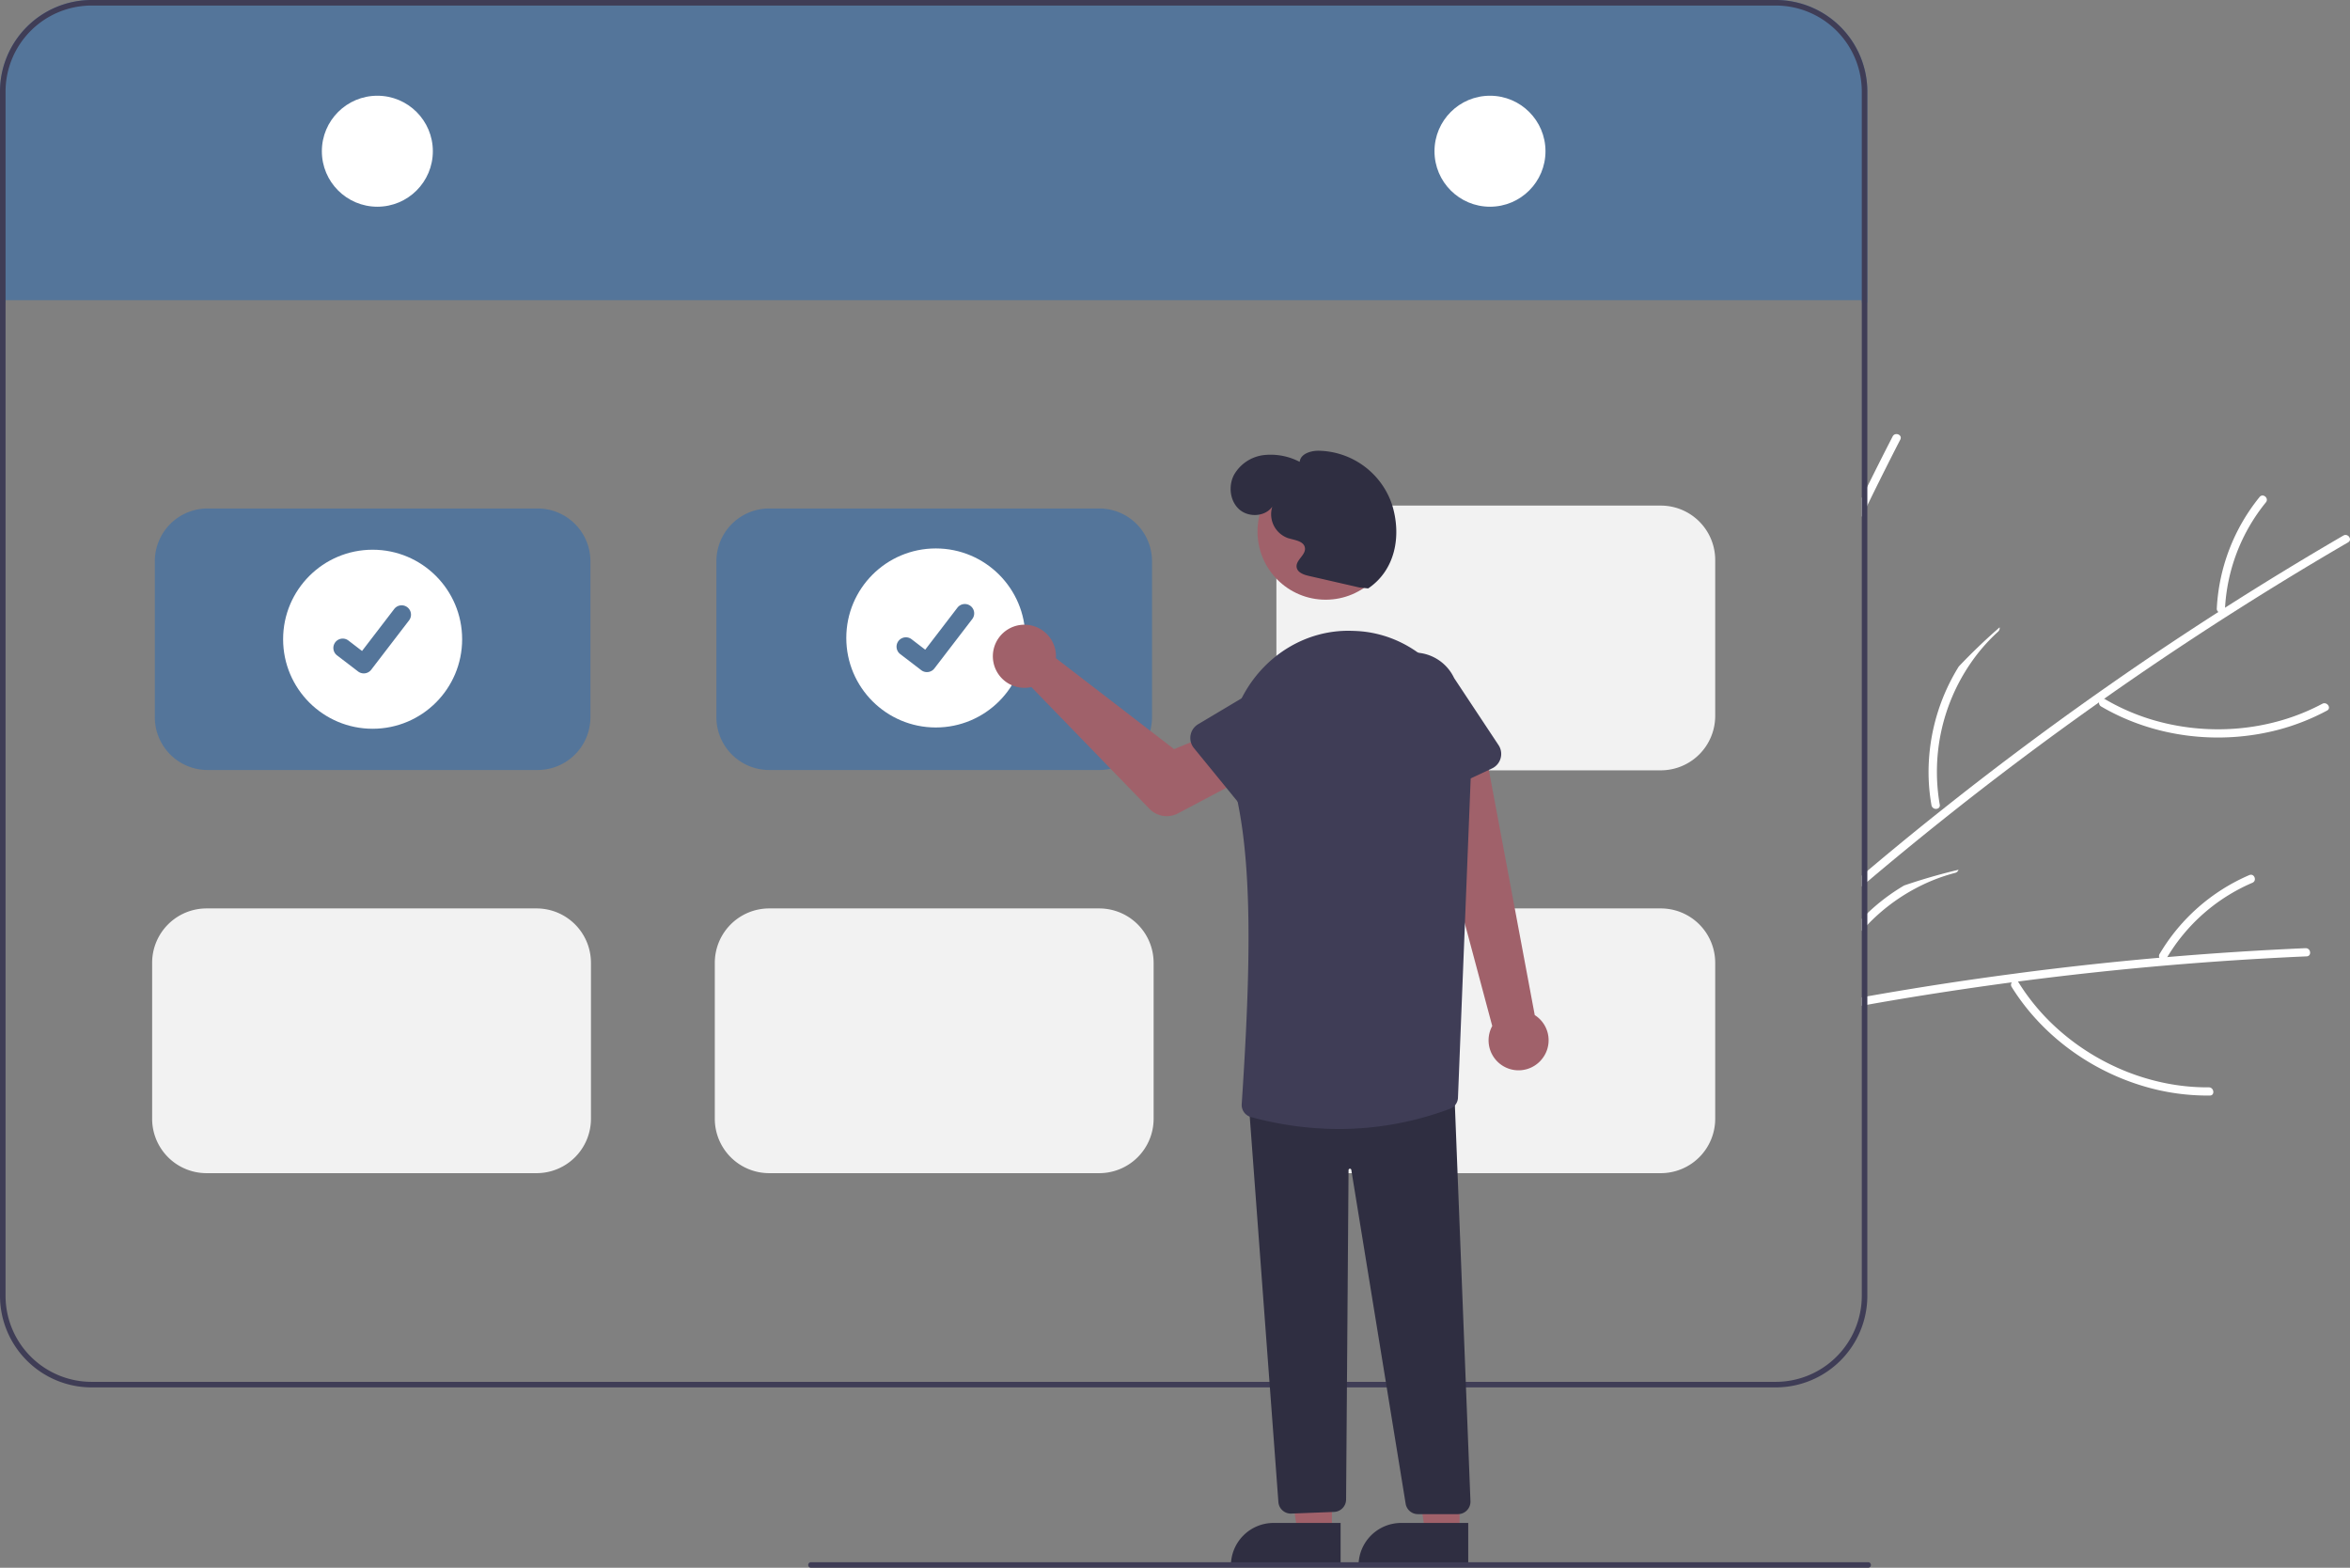 <svg xmlns="http://www.w3.org/2000/svg" width="846.952" height="565" viewBox="0 0 846.952 565">
  <rect x="0" y="0" width="846.952" height="565" fill="#808080" stroke="none"/>
  <g id="undraw_Booking" transform="translate(0)">
    <path id="Path_2" data-name="Path 2" d="M1005.07,512.12a1.361,1.361,0,0,1-.3.04q-25.695,1.125-51.32,3.34h-.03c-.07.01-.13.01-.2.02q-26.309,2.28-52.509,5.71c-.74.1-1.47.2-2.2.29q-18.119,2.415-36.17,5.36-7.965,1.3-15.9,2.72c-.67.12-1.33.23-2,.36v-3.03c.67-.13,1.34-.24,2-.36q26.43-4.68,53.04-8.17,6.69-.9,13.4-1.7,19.38-2.34,38.82-4.04l2.84-.24q24.885-2.115,49.84-3.21a.94.94,0,0,1,.24.02C1006.22,509.37,1006.56,511.77,1005.07,512.12Z" transform="translate(-173.441 -167.5)" fill="#fff"/>
    <path id="Path_3" data-name="Path 3" d="M969.5,559.363c-21.34.157-42.364-8.892-57.458-23.869a77.822,77.822,0,0,1-11.184-14.07c-1.017-1.632-3.4.168-2.389,1.785,11.723,18.8,31.25,32.193,52.778,37.117a80.813,80.813,0,0,0,18.636,1.994c1.914-.014,1.517-2.972-.383-2.958Z" transform="translate(-173.441 -167.5)" fill="#fff"/>
    <path id="Path_4" data-name="Path 4" d="M879.3,480.95a1.692,1.692,0,0,1-1.25,1.13,65.22,65.22,0,0,0-14.08,5.5,68.406,68.406,0,0,0-17.53,13.25c-.27.27-.53.54-.78.82-.42.44-.82.89-1.22,1.35v-4.36c.64-.68,1.31-1.35,2-1.99a71.911,71.911,0,0,1,13.27-10.04Q869.371,483.31,879.3,480.95Z" transform="translate(-173.441 -167.5)" fill="#fff"/>
    <path id="Path_5" data-name="Path 5" d="M984.1,482.872a69.4,69.4,0,0,0-32.422,28.586,1.5,1.5,0,0,0,.793,1.954,1.528,1.528,0,0,0,1.954-.793,66.049,66.049,0,0,1,30.8-26.984c1.765-.754.648-3.519-1.121-2.763Z" transform="translate(-173.441 -167.5)" fill="#fff"/>
    <path id="Path_7" data-name="Path 7" d="M1019.96,362.77v.01a1.459,1.459,0,0,1-.24.17q-22.2,12.915-43.84,26.77c-.02.01-.03.02-.05.03a1.74,1.74,0,0,1-.18.11q-22.245,14.25-43.86,29.46c-.6.42-1.21.85-1.82,1.28q-14.925,10.545-29.54,21.54-27.6,20.79-53.99,43.12c-.67.56-1.33,1.13-2,1.7v-3.89c.66-.57,1.33-1.14,2-1.7q10.11-8.535,20.4-16.83c2.05-1.65,4.11-3.3,6.17-4.93q27.45-21.855,56.13-42.08h.01q5.64-3.975,11.3-7.88,16.08-11.07,32.521-21.61c.79-.51,1.59-1.02,2.39-1.53q21.045-13.44,42.64-26a1.486,1.486,0,0,1,.22-.11C1019.72,359.8,1021.13,361.78,1019.96,362.77Z" transform="translate(-173.441 -167.5)" fill="#fff"/>
    <path id="Path_8" data-name="Path 8" d="M1010.41,421.133c-18.825,10.052-41.646,11.8-61.97,5.553A77.827,77.827,0,0,1,932,419.421c-1.659-.972-2.931,1.727-1.286,2.691,19.114,11.2,42.628,13.993,63.98,8.353a80.811,80.811,0,0,0,17.43-6.891c1.688-.9-.037-3.336-1.713-2.441Z" transform="translate(-173.441 -167.5)" fill="#fff"/>
    <path id="Path_9" data-name="Path 9" d="M869.563,457.722a68.551,68.551,0,0,1-.952-15.869A72.318,72.318,0,0,1,879.391,407.7q7.028-7.407,14.723-14.112a1.7,1.7,0,0,1-.586,1.585,65.45,65.45,0,0,0-9.911,11.408,69.121,69.121,0,0,0-11.082,50.892,1.213,1.213,0,0,1-.314,1.143,1.624,1.624,0,0,1-2.658-.9Z" transform="translate(-173.441 -167.5)" fill="#fff"/>
    <path id="Path_10" data-name="Path 10" d="M987.809,346.612a69.4,69.4,0,0,0-15.433,40.375,1.5,1.5,0,0,0,1.609,1.362,1.528,1.528,0,0,0,1.362-1.609,66.048,66.048,0,0,1,14.737-38.2c1.213-1.488-1.061-3.417-2.276-1.926Z" transform="translate(-173.441 -167.5)" fill="#fff"/>
    <path id="Path_12" data-name="Path 12" d="M858.432,325.63a1.076,1.076,0,0,1-.11.28q-6.075,11.805-11.88,23.73c-.67,1.37-1.34,2.75-2,4.12v-6.8q.99-2.04,2-4.08,4.485-9.09,9.12-18.1a1.307,1.307,0,0,1,.12-.2C856.6,323.26,858.881,324.16,858.432,325.63Z" transform="translate(-173.441 -167.5)" fill="#fff"/>
    <path id="Path_14" data-name="Path 14" d="M846.441,200.5v76h-2v-.81h-669v.81h-2v-76a33.032,33.032,0,0,1,33-33h607A33.032,33.032,0,0,1,846.441,200.5Z" transform="translate(-173.441 -167.5)" fill="#54759a"/>
    <path id="Path_15" data-name="Path 15" d="M813.441,167.5h-607a33.032,33.032,0,0,0-33,33v434a33.032,33.032,0,0,0,33,33h607a33.032,33.032,0,0,0,33-33v-434A33.032,33.032,0,0,0,813.441,167.5Zm31,467a31.04,31.04,0,0,1-31,31h-607a31.04,31.04,0,0,1-31-31v-434a31.04,31.04,0,0,1,31-31h607a31.04,31.04,0,0,1,31,31Z" transform="translate(-173.441 -167.5)" fill="#3f3d56"/>
    <circle id="Ellipse_1" data-name="Ellipse 1" cx="20" cy="20" r="20" transform="translate(116 34.5)" fill="#fff"/>
    <circle id="Ellipse_2" data-name="Ellipse 2" cx="20" cy="20" r="20" transform="translate(517 34.5)" fill="#fff"/>
    <path id="Path_16" data-name="Path 16" d="M367.226,445H248.25a19.033,19.033,0,0,1-19.011-19.011V369.758a19.033,19.033,0,0,1,19.011-19.011H367.226a19.033,19.033,0,0,1,19.011,19.011v56.233A19.033,19.033,0,0,1,367.226,445Z" transform="translate(-173.441 -167.5)" fill="#54759a"/>
    <path id="Path_17" data-name="Path 17" d="M569.624,445H450.648a19.033,19.033,0,0,1-19.011-19.011V369.758a19.033,19.033,0,0,1,19.011-19.011H569.624a19.033,19.033,0,0,1,19.011,19.011v56.233A19.033,19.033,0,0,1,569.624,445Z" transform="translate(-173.441 -167.5)" fill="#54759a"/>
    <path id="Path_18" data-name="Path 18" d="M569.624,590.293H450.648a19.61,19.61,0,0,1-19.588-19.588V514.473a19.61,19.61,0,0,1,19.587-19.588H569.624a19.61,19.61,0,0,1,19.588,19.588v56.233a19.61,19.61,0,0,1-19.588,19.587Z" transform="translate(-173.441 -167.5)" fill="#f2f2f2"/>
    <path id="Path_19" data-name="Path 19" d="M366.836,590.293H247.86a19.61,19.61,0,0,1-19.588-19.587V514.473a19.61,19.61,0,0,1,19.588-19.588H366.836a19.61,19.61,0,0,1,19.588,19.588v56.233a19.609,19.609,0,0,1-19.587,19.587Z" transform="translate(-173.441 -167.5)" fill="#f2f2f2"/>
    <path id="Path_20" data-name="Path 20" d="M772.023,590.293H653.047a19.61,19.61,0,0,1-19.587-19.588V514.473a19.61,19.61,0,0,1,19.588-19.588H772.023a19.61,19.61,0,0,1,19.588,19.588v56.233A19.609,19.609,0,0,1,772.023,590.293Z" transform="translate(-173.441 -167.5)" fill="#f2f2f2"/>
    <path id="Path_21" data-name="Path 21" d="M772.023,445.115H653.047a19.61,19.61,0,0,1-19.587-19.587V369.294a19.61,19.61,0,0,1,19.588-19.587H772.023a19.61,19.61,0,0,1,19.588,19.588v56.233A19.609,19.609,0,0,1,772.023,445.115Z" transform="translate(-173.441 -167.5)" fill="#f2f2f2"/>
    <circle id="Ellipse_3" data-name="Ellipse 3" cx="32.262" cy="32.262" r="32.262" transform="translate(102.035 198.112)" fill="#fff"/>
    <path id="Path_22" data-name="Path 22" d="M304.54,410.181a3.346,3.346,0,0,1-2.013-.669l-.036-.027-7.582-5.8a3.368,3.368,0,0,1,4.1-5.348l4.911,3.766,11.605-15.135a3.368,3.368,0,0,1,4.723-.623l-.072.1.074-.1a3.372,3.372,0,0,1,.623,4.723l-13.651,17.8a3.37,3.37,0,0,1-2.68,1.315Z" transform="translate(-173.441 -167.5)" fill="#54759a"/>
    <circle id="Ellipse_4" data-name="Ellipse 4" cx="32.262" cy="32.262" r="32.262" transform="translate(305.009 197.649)" fill="#fff"/>
    <path id="Path_23" data-name="Path 23" d="M507.515,409.718a3.346,3.346,0,0,1-2.013-.669l-.036-.027-7.582-5.8a3.368,3.368,0,1,1,4.1-5.348l4.911,3.766L518.5,386.5a3.368,3.368,0,0,1,4.723-.623l-.072.1.074-.1a3.372,3.372,0,0,1,.623,4.723l-13.651,17.8a3.37,3.37,0,0,1-2.68,1.315Z" transform="translate(-173.441 -167.5)" fill="#54759a"/>
    <path id="Path_24" data-name="Path 24" d="M728.754,549.65a10.743,10.743,0,0,0-2.183-16.327L708.56,437.15l-21.9,8.123,24.592,91.98a10.8,10.8,0,0,0,17.506,12.4Z" transform="translate(-173.441 -167.5)" fill="#a0616a"/>
    <path id="Path_25" data-name="Path 25" d="M553.969,402.9a11.414,11.414,0,0,1,.022,1.8l42.59,32.78,12.078-4.96,9.867,17.249L598,460.623A8.669,8.669,0,0,1,587.721,459L545.15,415.106a11.376,11.376,0,1,1,8.819-12.206Z" transform="translate(-173.441 -167.5)" fill="#a0616a"/>
    <path id="Path_26" data-name="Path 26" d="M480.028,552.849H467.769l-5.833-37.288h18.1Z" fill="#a0616a"/>
    <path id="Path_27" data-name="Path 27" d="M656.6,732.233H617.065v-.5a15.386,15.386,0,0,1,15.386-15.386H656.6Z" transform="translate(-173.441 -167.5)" fill="#2f2e41"/>
    <path id="Path_28" data-name="Path 28" d="M526.028,552.849H513.769l-5.833-37.288h18.1Z" fill="#a0616a"/>
    <path id="Path_29" data-name="Path 29" d="M702.6,732.233H663.065v-.5a15.386,15.386,0,0,1,15.386-15.386H702.6Z" transform="translate(-173.441 -167.5)" fill="#2f2e41"/>
    <path id="Path_30" data-name="Path 30" d="M638.664,712.979a4.49,4.49,0,0,1-4.475-4.072L623.506,565.218l.5-.041,73.521-6.043.02.522L703.4,708.507a4.5,4.5,0,0,1-4.5,4.668H684.483a4.475,4.475,0,0,1-4.447-3.815L660.46,589.114a.5.5,0,0,0-.994.072l-.888,118.724a4.5,4.5,0,0,1-4.263,4.462l-15.409.6C638.825,712.977,638.744,712.979,638.664,712.979Z" transform="translate(-173.441 -167.5)" fill="#2f2e41"/>
    <circle id="Ellipse_5" data-name="Ellipse 5" cx="24.561" cy="24.561" r="24.561" transform="translate(453.211 167.003)" fill="#a0616a"/>
    <path id="Path_31" data-name="Path 31" d="M655.968,574.382A121.036,121.036,0,0,1,624.2,570.04a4.511,4.511,0,0,1-3.236-4.687c3.306-49.693,4.084-88.257-2.869-114.939-2.963-11.372-1.618-23.349,3.691-32.86,7.99-14.313,22.675-23.024,38.34-22.724h0q1.123.021,2.268.08c23.773,1.224,42.3,22.73,41.294,47.942l-4.782,120.168a4.44,4.44,0,0,1-2.815,4.044,114.243,114.243,0,0,1-40.123,7.317Z" transform="translate(-173.441 -167.5)" fill="#3f3d56"/>
    <path id="Path_32" data-name="Path 32" d="M622.136,459.641l-18.4-22.544a5.762,5.762,0,0,1,1.514-8.592l24.922-14.85a16,16,0,1,1,20.16,24.853L630.857,459.88a5.761,5.761,0,0,1-8.721-.239Z" transform="translate(-173.441 -167.5)" fill="#3f3d56"/>
    <path id="Path_33" data-name="Path 33" d="M680.011,456.812a5.755,5.755,0,0,1-3.164-3.606L668.565,425.5a16,16,0,0,1,28.944-13.652l16.016,24.188a5.762,5.762,0,0,1-2.361,8.4l-26.354,12.336a5.755,5.755,0,0,1-4.8.04Z" transform="translate(-173.441 -167.5)" fill="#3f3d56"/>
    <path id="Path_34" data-name="Path 34" d="M663.35,379.217l-18.206-4.167c-1.878-.43-4.134-1.25-4.395-3.159-.35-2.565,3.341-4.352,3-6.919-.33-2.486-3.693-2.806-6.09-3.54a9.111,9.111,0,0,1-5.672-11.34c-2.594,3.656-8.522,3.969-11.887,1.007s-4.01-8.336-1.99-12.338a14.287,14.287,0,0,1,10.724-7.241,22.616,22.616,0,0,1,13.023,2.428c.267-2.833,3.8-3.982,6.65-4.007a28.431,28.431,0,0,1,26.643,19.446c3.492,11.252,1.156,23.586-8.614,30.17Z" transform="translate(-173.441 -167.5)" fill="#2f2e41"/>
    <path id="Path_35" data-name="Path 35" d="M846.729,732.5h-381a1,1,0,0,1,0-2h381a1,1,0,0,1,0,2Z" transform="translate(-173.441 -167.5)" fill="#3f3d56"/>
  </g>
</svg>
